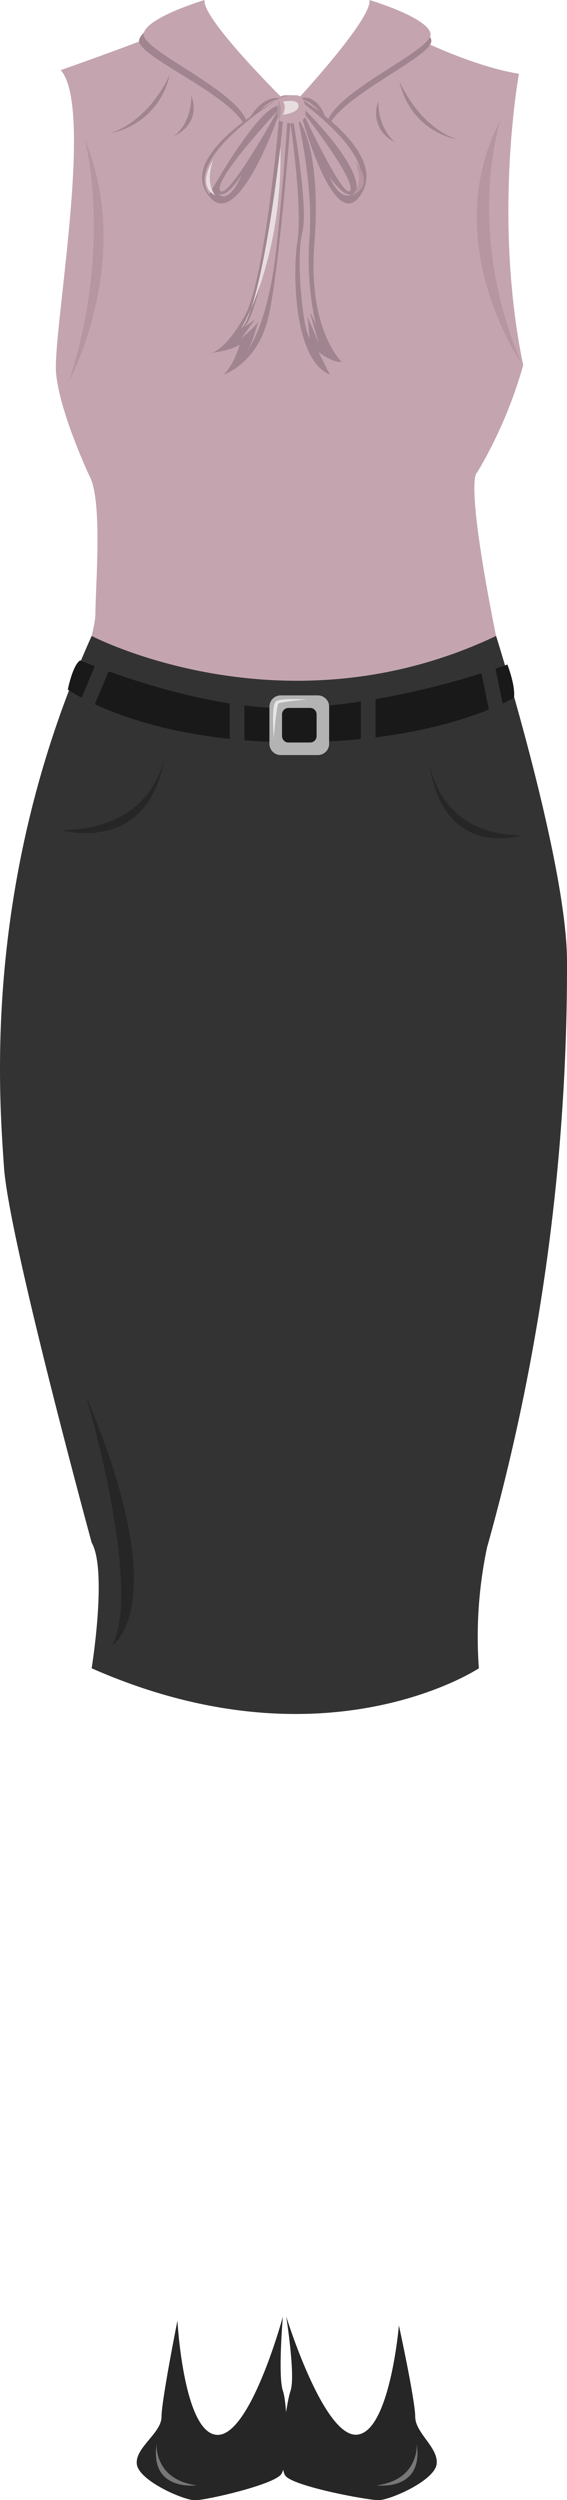 <svg xmlns="http://www.w3.org/2000/svg" viewBox="0 0 173.72 765.76"><defs><style>.cls-1{fill:#262626;}.cls-2{fill:#777;}.cls-3{fill:#c4a5af;}.cls-4{fill:#a08590;}.cls-5{fill:#b296a0;}.cls-6{fill:#e7dddf;}.cls-7{fill:#b795a1;}.cls-8{fill:#333;}.cls-9{fill:#191919;}.cls-10{fill:#b3b3b3;}.cls-11{fill:#e6e6e6;}</style></defs><title>sbg</title><g id="Layer_2" data-name="Layer 2"><g id="sbg"><g id="sbg-2" data-name="sbg"><g id="dressshoes_girl" data-name="dressshoes girl"><path class="cls-1" d="M54.36,710.81s1.86,34.45,12.11,35,20.2-36.22,20.2-36.22-1.56,18.14,0,22.72,1.71,22.31-.49,25.53-23,8-26.45,8-17.1-5.94-17.8-11,7.55-9.53,7.55-14.53S54.36,710.81,54.36,710.81Z"/><path class="cls-2" d="M48,748.51s-.93,11,12.25,12.75C60.22,761.26,45.73,763.27,48,748.51Z"/><path class="cls-1" d="M122.22,712.26s-2.79,33-13,33.5-21.53-36.22-21.53-36.22,2.88,18.14,1.34,22.72-3.86,22.73-1.65,26,25.09,7.55,28.59,7.55,17.1-5.94,17.8-11-6.55-9.53-6.55-14.53S122.22,712.26,122.22,712.26Z"/><path class="cls-2" d="M127.68,748.51s.93,11-12.25,12.75C115.43,761.26,129.91,763.27,127.68,748.51Z"/></g><g id="sbgshirt"><path class="cls-3" d="M58.61,5.65s12.24,24,29.5,24.7,27.54-24.7,27.54-24.7S140,19.51,159,22.6c0,0-8.08,43.94,1.3,89.28a138.24,138.24,0,0,1-14.12,32.9s-6.75.73,18,105.23c0,0-2.74,1.7-13.37,1.47s-14,10.25-21.32,11.39S110.72,262.51,104,267s-13,1-20.75,0-10,2.6-18.75,2.24-7.25-8.49-11-9S37.33,264,33.15,258.14s-6.84-1-12.76-5-9.17-4.64-9.17-4.64,18-52,18-60.25,2.32-35-1.84-42.5c0,0-9-19.13-10.19-31.31S29,33.19,18.6,21.48C18.6,21.48,56.49,8.24,58.61,5.65Z"/><path class="cls-4" d="M61.34,2S43.62,7.26,42.62,12.26,72.37,29.51,75.37,39.51c0,0,5-9.33,11.29-9.28C86.66,30.23,60.32,7.49,61.34,2Z"/><path class="cls-3" d="M62.69,0S45,5.26,44,10.26,72.72,27.51,75.72,37.51c0,0,4.13-9.06,10.94-7.28C86.66,30.23,61.66,5.49,62.69,0Z"/><path class="cls-4" d="M113.41,2s17.73,5.26,18.73,10.26-28.75,17.25-31.75,27.25c0,0-1.84-8-8.93-9.41C91.46,30.1,114.44,7.49,113.41,2Z"/><path class="cls-3" d="M113.19,0s17.72,5.26,18.72,10.26-28.75,17.25-31.75,27.25c0,0-1.89-9.19-8.7-7.41C91.46,30.1,114.22,5.49,113.19,0Z"/><rect class="cls-5" x="84.7" y="29.18" width="8.52" height="8.52" rx="2.67" ry="2.67"/><path class="cls-4" d="M85,30.51S52.47,47.93,64.63,60.76C73.24,69.86,85,36.2,85,36.2V34S69.72,61.64,67.47,58.39,85,34,85,34h0Z"/><path class="cls-4" d="M92.59,30.51s28.25,17.25,17.09,30.25C101.82,69.92,92.59,36.2,92.59,36.2V34s12.81,27.63,14.7,24.38S92.59,34,92.59,34h0Z"/><path class="cls-4" d="M85.45,36.88S81.22,85.39,75.09,96.51s-10.46,11.63-10.46,11.63,6.46-.75,8.84-2.63c0,0-1.88,6.5-5,9.25,0,0,10.37-3.25,13.74-17.5S89,37.51,89,37.51Z"/><path class="cls-4" d="M88.84,36.7s4,26.81,2.24,37.56c-1.36,8.47-1.32,35.88,10,40.5l-3.46-6.87s4.18,3.22,7.13,3c0,0-10.43-9.62-8.45-36.06,0,0,2.78-28.11-5.29-38.94Z"/><path class="cls-3" d="M85,30.51s2,1.86.48,6.37c0,0,5.54,2.62,8-1,0,0,1-6.81-2.92-6.7S85,30.51,85,30.51Z"/><path class="cls-3" d="M85,30.51s-29.09,17.92-20.9,29c0,0,14.27-25.63,20.9-27.07C85,32.45,85.72,32.26,85,30.51Z"/><path class="cls-3" d="M66.56,59.11s2,2.84,7.4-5.41C74,53.7,70.12,63.23,66.56,59.11Z"/><path class="cls-3" d="M93.22,33.44s17.25,16.82,16,24.82c0,0,8.75-7.2-16-26.41Z"/><path class="cls-3" d="M101,54.26s4.37,6.27,6.75,5.26C107.72,59.52,104.47,62,101,54.26Z"/><path class="cls-3" d="M86.66,37.33s-4.88,55.61-11.82,62.93l3.38-2.5L74,103.51s4.76-3.75,5.13-5.25c0,0-1.62,6.74-3.37,9.18,0,0,6.46-7.81,9-32.12s3.25-38,3.25-38Z"/><path class="cls-3" d="M90,37.8s4.56,26.5,2.62,33.46,0,29.38,2.25,32.25L94.22,97l3.5,8.25S95.09,96.51,95.09,96s1.69,3.5,1.69,3.5a92.2,92.2,0,0,1-1.94-27.12C96,57,91.46,37.33,91.46,37.33Z"/><path class="cls-6" d="M86.66,31.14s1.32,1,0,4c0,0,4.8-.46,4.8-2.75S86.66,31.14,86.66,31.14Z"/><path class="cls-6" d="M65.3,49.14S60,56.67,66,59.91C66,59.91,62.64,56.39,65.3,49.14Z"/><path class="cls-7" d="M108.6,49.14s7.08,7.53-.88,10.77C107.72,59.91,112.14,56.39,108.6,49.14Z"/><path class="cls-6" d="M85.91,45s-5.44,48.66-12,55.66C74,100.68,86.66,79.26,85.91,45Z"/><path class="cls-4" d="M52,22.88S46.31,36.59,33.78,40.82A23.1,23.1,0,0,0,52,22.88Z"/><path class="cls-4" d="M58.61,29.18s.44,7.83-5.23,12.5C53.38,41.68,61.86,38.26,58.61,29.18Z"/><path class="cls-4" d="M122.33,24.74s5.51,13.7,17.63,17.94C140,42.68,125.83,40.58,122.33,24.74Z"/><path class="cls-4" d="M115.94,31s-.43,7.83,5.06,12.5A9.62,9.62,0,0,1,115.94,31Z"/><path class="cls-7" d="M26,42.68s8.75,33.13-5,74.39C21,117.07,41.32,79.84,26,42.68Z"/><path class="cls-7" d="M153.34,36.8s-11.16,33.13,6.39,74.39C159.73,111.19,133.84,74,153.34,36.8Z"/></g><g id="sbgpants"><path class="cls-8" d="M28.08,194.79s59,30.89,123.92,0c0,0,21.72,69.22,21.72,99.72A657.76,657.76,0,0,1,149.22,474a133,133,0,0,0-2.5,37s-47.28,31.5-118.64,0c0,0,4.86-30,0-38.5,0,0-25.36-93-26.86-115S-5.56,269.57,28.08,194.79Z"/><path class="cls-9" d="M24.54,202.27s35.84,15.25,64.14,14.58c33.7-.79,66.78-13.3,66.78-13.3s2.56,6.57,2,10.19c0,0-23,13.95-68.77,13.61s-67.91-16.14-67.91-16.14S22.2,203.86,24.54,202.27Z"/><path class="cls-10" d="M97.4,213H86a3.46,3.46,0,0,0-3.45,3.45v11.37A3.46,3.46,0,0,0,86,231.28H97.4a3.45,3.45,0,0,0,3.44-3.45V216.46A3.46,3.46,0,0,0,97.4,213ZM97,225.45a2,2,0,0,1-2,2H88.41a2,2,0,0,1-2-2v-6.61a2,2,0,0,1,2-2H95a2,2,0,0,1,2,2Z"/><path class="cls-11" d="M83.88,226.1s-.83-10.23.67-11.28,9.42-.56,9.42-.56-8.09.67-8.67,1.25S83.88,226.1,83.88,226.1Z"/><rect class="cls-8" x="70.38" y="213.01" width="4.5" height="17.5" rx="0.99" ry="0.99"/><rect class="cls-8" x="110.55" y="212.18" width="4.5" height="17.5" rx="0.99" ry="0.99"/><rect class="cls-8" x="148.55" y="202.27" width="4.5" height="17.5" rx="0.99" ry="0.99" transform="translate(-38.93 34.18) rotate(-11.46)"/><rect class="cls-8" x="26.88" y="200.94" width="4.5" height="17.5" rx="0.99" ry="0.99" transform="translate(83.76 5.15) rotate(22.86)"/><path class="cls-1" d="M50.72,229.68s-1.5,24.33-32,24.58C18.72,254.26,46.72,262.6,50.72,229.68Z"/><path class="cls-1" d="M131.16,231.28s1.34,24.33,28.57,24.58C159.73,255.86,134.73,264.2,131.16,231.28Z"/><path class="cls-1" d="M26.38,427.68s17.34,58.67,8,76.33C34.38,504,53.72,492.35,26.38,427.68Z"/></g></g></g></g></svg>